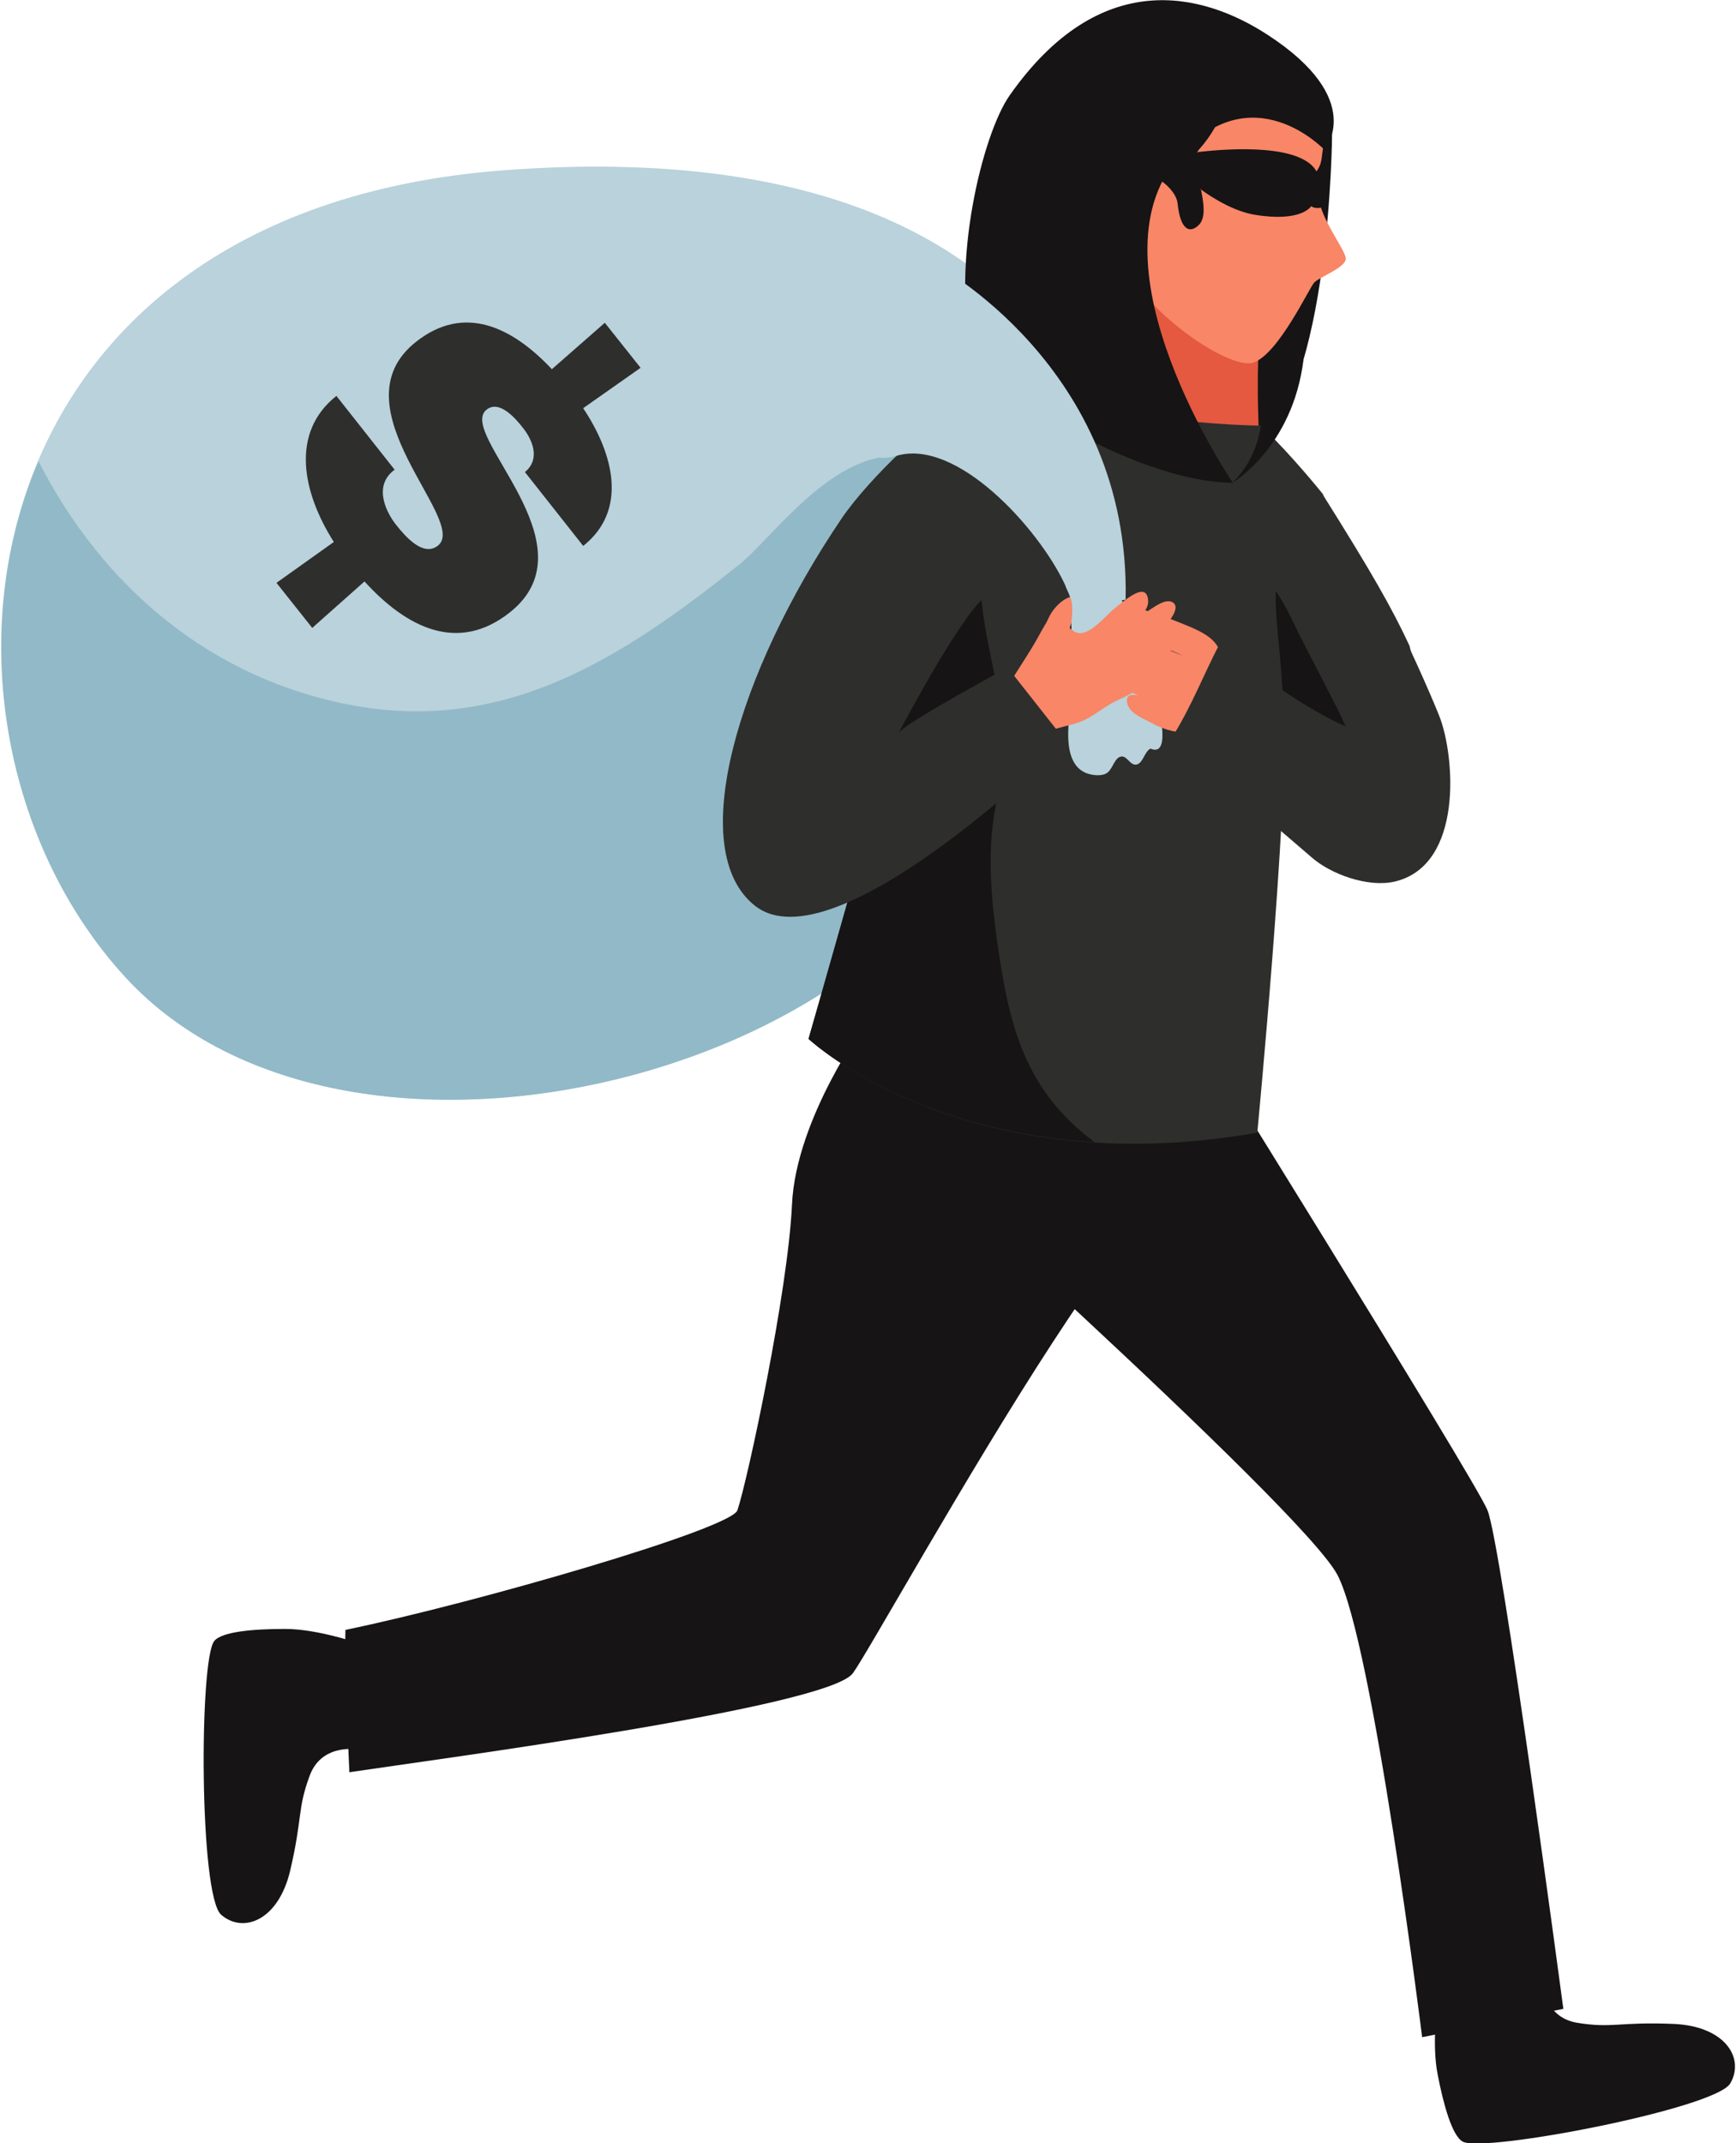 <svg width="81" height="100" viewBox="0 0 81 100" fill="none" xmlns="http://www.w3.org/2000/svg">
<g clip-path="url(#clip0_123_3922)">
<path d="M51.351 21.408C51.351 21.408 49.217 6.024 23.55 7.941C-2.127 9.859 -4.64 34.193 5.858 45.601C16.367 57.01 42.976 50.011 46.725 35.98C48.772 28.331 51.34 21.408 51.34 21.408H51.351Z" fill="#B9D2DB"/>
<path d="M34.427 26.392C29.108 30.639 23.658 34.204 16.54 32.925C9.877 31.723 4.785 27.389 1.795 21.517C-1.651 29.621 0.224 39.48 5.868 45.612C16.378 57.021 42.986 50.022 46.735 35.991C48.263 30.293 50.072 25.016 50.895 22.676C48.566 22.427 45.955 21.289 41.827 21.268C38.664 21.257 36.02 25.125 34.438 26.392H34.427Z" fill="#92B9C7"/>
<path d="M62.153 6.241C62.153 6.241 62.099 18.169 58.523 20.975C54.948 23.781 45.956 17.118 48.307 7.259C50.658 -2.6 61.308 0.953 62.153 6.241Z" fill="#161415"/>
<path d="M65.717 35.439C66.757 33.781 66.183 31.972 65.771 30.141C64.958 28.386 63.972 26.663 61.74 23.109L58.87 22.524L57.223 30.184C57.223 30.184 59.985 33.868 62.358 36.869C63.658 37.053 64.861 36.815 65.728 35.439H65.717Z" fill="#2E2E2C"/>
<path d="M64.362 36.652C63.962 35.504 64.297 36.186 63.55 35.2C63.117 34.626 62.802 33.944 62.51 33.294C62.326 32.893 60.711 29.816 60.343 29.036C60.007 28.321 59.671 27.725 59.173 27.118C58.588 28.169 57.873 29.166 57.223 30.173C57.223 30.173 63.279 38.256 65.153 40.238C65.272 39.762 65.381 39.285 65.5 38.808C65.099 38.104 64.644 37.411 64.373 36.652H64.362Z" fill="#161415"/>
<path d="M67.061 93.489C67.061 93.489 66.801 95.417 67.082 96.804C67.353 98.201 67.754 99.653 68.252 99.924C69.249 100.455 80.062 98.375 80.733 97.205C81.416 96.035 80.506 94.54 78.101 94.431C75.533 94.323 75.24 94.648 73.583 94.377C71.925 94.095 71.947 92.297 71.947 92.297L67.061 93.499V93.489Z" fill="#161415"/>
<path d="M16.54 76.609C16.54 76.609 14.698 75.991 13.279 76.002C11.86 76.002 10.354 76.121 9.996 76.566C9.292 77.443 9.292 88.451 10.321 89.339C11.351 90.228 12.986 89.61 13.539 87.281C14.124 84.778 13.864 84.431 14.449 82.849C15.034 81.268 16.8 81.636 16.8 81.636L16.54 76.609Z" fill="#161415"/>
<path d="M54.731 46.392L39.563 51.441C39.563 51.441 60.744 70.336 62.402 73.478C64.06 76.62 66.356 95.049 66.356 95.049L72.944 93.727C72.944 93.727 70.051 72.004 69.401 70.455C68.751 68.906 54.731 46.403 54.731 46.403V46.392Z" fill="#161415"/>
<path d="M40.43 47.681C40.43 47.681 37.137 52.156 36.953 56.208C36.768 60.26 34.883 69.057 34.407 70.466C34.114 71.333 22.196 74.789 16.118 76.046C16.064 77.725 16.302 82.687 16.302 82.687C20.452 82.069 38.599 79.664 39.791 78.072C40.463 77.161 45.078 68.83 49.109 62.644C53.215 56.338 56.747 52.188 56.747 52.188L40.42 47.671L40.43 47.681Z" fill="#161415"/>
<path d="M59 13.694C57.613 13.64 56.215 13.359 54.969 12.958C54.514 12.806 54.059 12.589 53.637 12.329C53.322 14.009 52.434 17.909 50.885 19.252C50.885 19.252 50.874 21.268 54.319 22.113C57.764 22.958 58.75 20.444 58.75 20.444C58.75 20.444 58.501 16.165 59 13.694Z" fill="#E45940"/>
<path d="M55.023 2.882C55.023 2.882 61.091 2.73 61.621 4.334C62.152 5.937 61.405 8.093 61.513 9.155C61.621 10.227 62.748 11.614 62.792 12.048C62.835 12.47 61.556 12.925 61.318 13.185C61.08 13.445 59.671 16.479 58.501 16.912C57.342 17.356 52.607 14.085 51.968 11.268C51.34 8.451 53.29 3.283 55.013 2.882H55.023Z" fill="#F88667"/>
<path d="M58.816 19.859C58.816 19.859 49.975 19.794 46.887 16.999C46.887 16.999 44.937 19.144 44.125 19.382C43.453 19.578 43.215 28.927 42.012 33.402C40.809 37.877 37.732 48.472 37.732 48.472C37.732 48.472 44.905 55.255 58.664 52.849C58.664 52.849 60.105 37.757 59.91 33.434C59.758 29.989 59.423 28.765 59.553 27.14C59.748 24.713 61.752 23.088 61.752 23.088C61.752 23.088 60.387 21.365 58.827 19.848L58.816 19.859Z" fill="#2E2E2C"/>
<path d="M46.519 43.879C46.183 41.43 46.01 39.057 46.682 36.62C47.407 33.987 45.847 30.26 45.772 27.508C45.685 24.55 45.587 22.546 43.843 20.737C43.691 23.5 42.955 29.707 42.023 33.174C40.82 37.649 37.722 48.472 37.722 48.472C37.722 48.472 42.283 52.752 51.069 53.294C47.83 50.856 47.083 47.941 46.519 43.868V43.879Z" fill="#161415"/>
<path d="M57.32 4.236C57.32 4.236 57.125 5.666 55.944 6.977C55.424 7.562 56.627 9.794 55.944 10.488C55.489 10.943 55.067 10.683 54.948 9.502C54.904 9.101 54.569 8.732 54.243 8.483C53.03 7.519 52.142 9.534 53.214 10.488C53.962 11.159 52.857 13.207 52.857 13.207C51.741 13.673 48.902 11.993 49.845 9.848C50.441 8.483 50.679 7.963 50.278 7.486C49.541 6.62 48.837 4.561 50.722 3.478C53.312 1.994 51.622 0.845 54.146 0.888C56.67 0.932 58.241 2.904 57.32 4.247V4.236Z" fill="#161415"/>
<path d="M61.654 7.486C61.611 7.746 61.427 7.996 61.427 7.996C60.723 6.739 57.527 6.901 55.891 7.096C55.306 7.671 56.053 8.852 56.053 8.852C56.053 8.852 57.321 9.827 58.556 10.022C60.734 10.379 61.178 9.621 61.178 9.621C61.373 9.762 61.644 9.686 61.644 9.686C62.044 8.202 61.654 7.486 61.654 7.486Z" fill="#161415"/>
<path d="M57.516 22.514C57.516 22.514 50.625 12.394 54.981 7.346C58.393 3.391 61.795 6.988 61.795 6.988C61.795 6.988 63.821 4.659 59.13 1.614C56.075 -0.368 51.319 -1.538 47.115 4.442C45.815 6.284 44.352 12.448 45.381 16.392C45.772 17.866 52.835 22.492 57.505 22.524L57.516 22.514Z" fill="#161415"/>
<path d="M58.707 17.454C58.707 17.454 59.596 20.455 57.516 22.514C57.516 22.514 60.311 20.878 60.82 16.782L58.707 17.454Z" fill="#161415"/>
<path d="M50.365 26.706C50.896 26.934 51.481 27.021 51.979 27.432C52.586 27.931 55.424 35.677 53.68 34.93C53.398 35.07 53.344 35.58 53.052 35.666C52.705 35.764 52.575 35.146 52.217 35.33C51.957 35.471 51.892 35.959 51.589 36.1C51.329 36.23 50.863 36.165 50.603 36.035C49.769 35.623 49.801 34.42 49.877 33.543C50.007 32.091 50.029 29.989 49.975 28.722C49.964 28.396 50.007 28.147 49.92 27.833C49.866 27.638 49.617 27.259 49.693 27.064L50.365 26.696V26.706Z" fill="#B9D2DB"/>
<path d="M55.392 34.128C56.692 33.619 57.136 31.874 56.984 30.683C56.865 29.718 55.944 29.404 54.623 28.884C53.723 28.537 52.867 28.245 52.51 28.407C51.383 29.274 54.46 30.195 55.186 30.596C55.186 30.596 52.055 29.242 51.611 29.729C50.809 30.661 53.832 31.484 54.547 31.82C53.886 31.419 52.575 31.018 52.337 31.105C51.752 30.943 51.741 31.419 51.773 31.549C51.947 32.188 54.406 32.893 54.406 32.893C53.973 32.763 52.456 31.972 52.586 32.774C52.672 33.294 53.355 33.521 53.702 33.716C54.373 34.095 55.089 34.236 55.381 34.117L55.392 34.128Z" fill="#F88667"/>
<path d="M54.633 30.813C54.092 30.422 53.474 31.235 53.041 31.387C53.55 30.964 55.316 30.173 55.132 29.632C54.991 29.198 54.525 29.296 54.026 29.534C54.297 29.317 55.207 28.364 54.698 28.093C54.352 27.909 53.777 28.375 53.441 28.591C53.377 28.635 53.322 28.678 53.257 28.722C53.441 28.505 53.572 28.288 53.572 28.072C53.55 27.042 52.477 28.017 52.033 28.364C51.556 28.732 50.7 29.892 50.083 29.437C49.855 29.263 49.899 29.361 49.985 29.079C50.094 28.256 49.985 27.963 49.931 27.855C49.465 27.996 49.086 28.505 48.978 28.732C48.75 29.22 48.772 29.101 48.512 29.588C48.014 30.52 47.288 31.517 46.768 32.449C46.963 32.633 47.125 32.839 47.255 33.088L47.288 33.142C47.288 33.142 47.331 33.196 47.342 33.229C47.45 33.38 47.569 33.532 47.688 33.684C47.862 33.889 48.046 34.095 48.23 34.301C48.826 34.106 49.444 33.955 50.083 33.781C50.939 33.554 51.34 33.055 52.109 32.687C52.466 32.514 52.726 32.416 52.997 32.221C53.344 31.972 53.777 31.809 54.146 31.571C54.406 31.398 54.915 31.018 54.644 30.834L54.633 30.813Z" fill="#F88667"/>
<path d="M47.017 31.148C47.017 31.148 42.163 33.76 41.925 34.204C41.925 34.204 44.731 28.873 45.89 27.92C47.808 26.349 47.331 19.014 44.243 19.372C43.669 19.437 40.603 22.221 39.26 24.204C34.417 31.365 31.947 39.653 35.218 42.254C38.946 45.222 49.715 34.572 49.715 34.572L47.017 31.148Z" fill="#2E2E2C"/>
<path d="M43.561 12.286C43.561 12.286 52.748 17.107 52.52 27.974C52.52 27.974 50.3 28.581 49.671 27.237C48.436 24.626 44.633 20.433 41.827 21.268C37.927 22.427 39.433 12.654 43.561 12.286Z" fill="#B9D2DB"/>
<path d="M64.763 28.18C65.088 30.477 65.056 34.659 63.203 34.052C62.109 33.694 59.899 32.329 59.054 31.604C58.382 31.029 57.515 30.704 56.865 30.119C56.161 31.484 55.587 32.947 54.785 34.247C55.966 35.081 57.017 36.089 57.992 37.118C58.989 38.158 60.105 39.047 61.21 40.011C62.087 40.78 63.832 41.43 65.099 41.127C68.295 40.347 67.884 35.255 67.158 33.413C66.768 32.427 65.674 29.946 64.763 28.191V28.18Z" fill="#2E2E2C"/>
<path d="M27.212 19.047C28.675 21.246 29.271 23.835 27.212 25.471L24.493 22.026C25.262 21.387 24.796 20.455 24.395 19.957C24.146 19.642 23.334 18.613 22.705 19.112C21.286 20.227 27.787 25.417 23.778 28.581C21.373 30.477 18.989 29.307 17.007 27.129L14.569 29.296L12.9 27.194L15.576 25.287C14.103 22.969 13.54 20.184 15.696 18.472L18.415 21.918L18.339 21.972C17.407 22.741 18.058 23.954 18.48 24.485C18.892 25.005 19.737 26.002 20.43 25.46C21.904 24.301 15.544 19.003 19.412 15.948C21.644 14.182 23.875 15.233 25.75 17.226L28.22 15.06L29.889 17.161L27.223 19.036L27.212 19.047Z" fill="#2E2E2C"/>
</g>
<defs>
<clipPath id="clip0_123_3922">
<rect width="80.899" height="100" fill="white" transform="translate(0.051)"/>
</clipPath>
</defs>
</svg>

